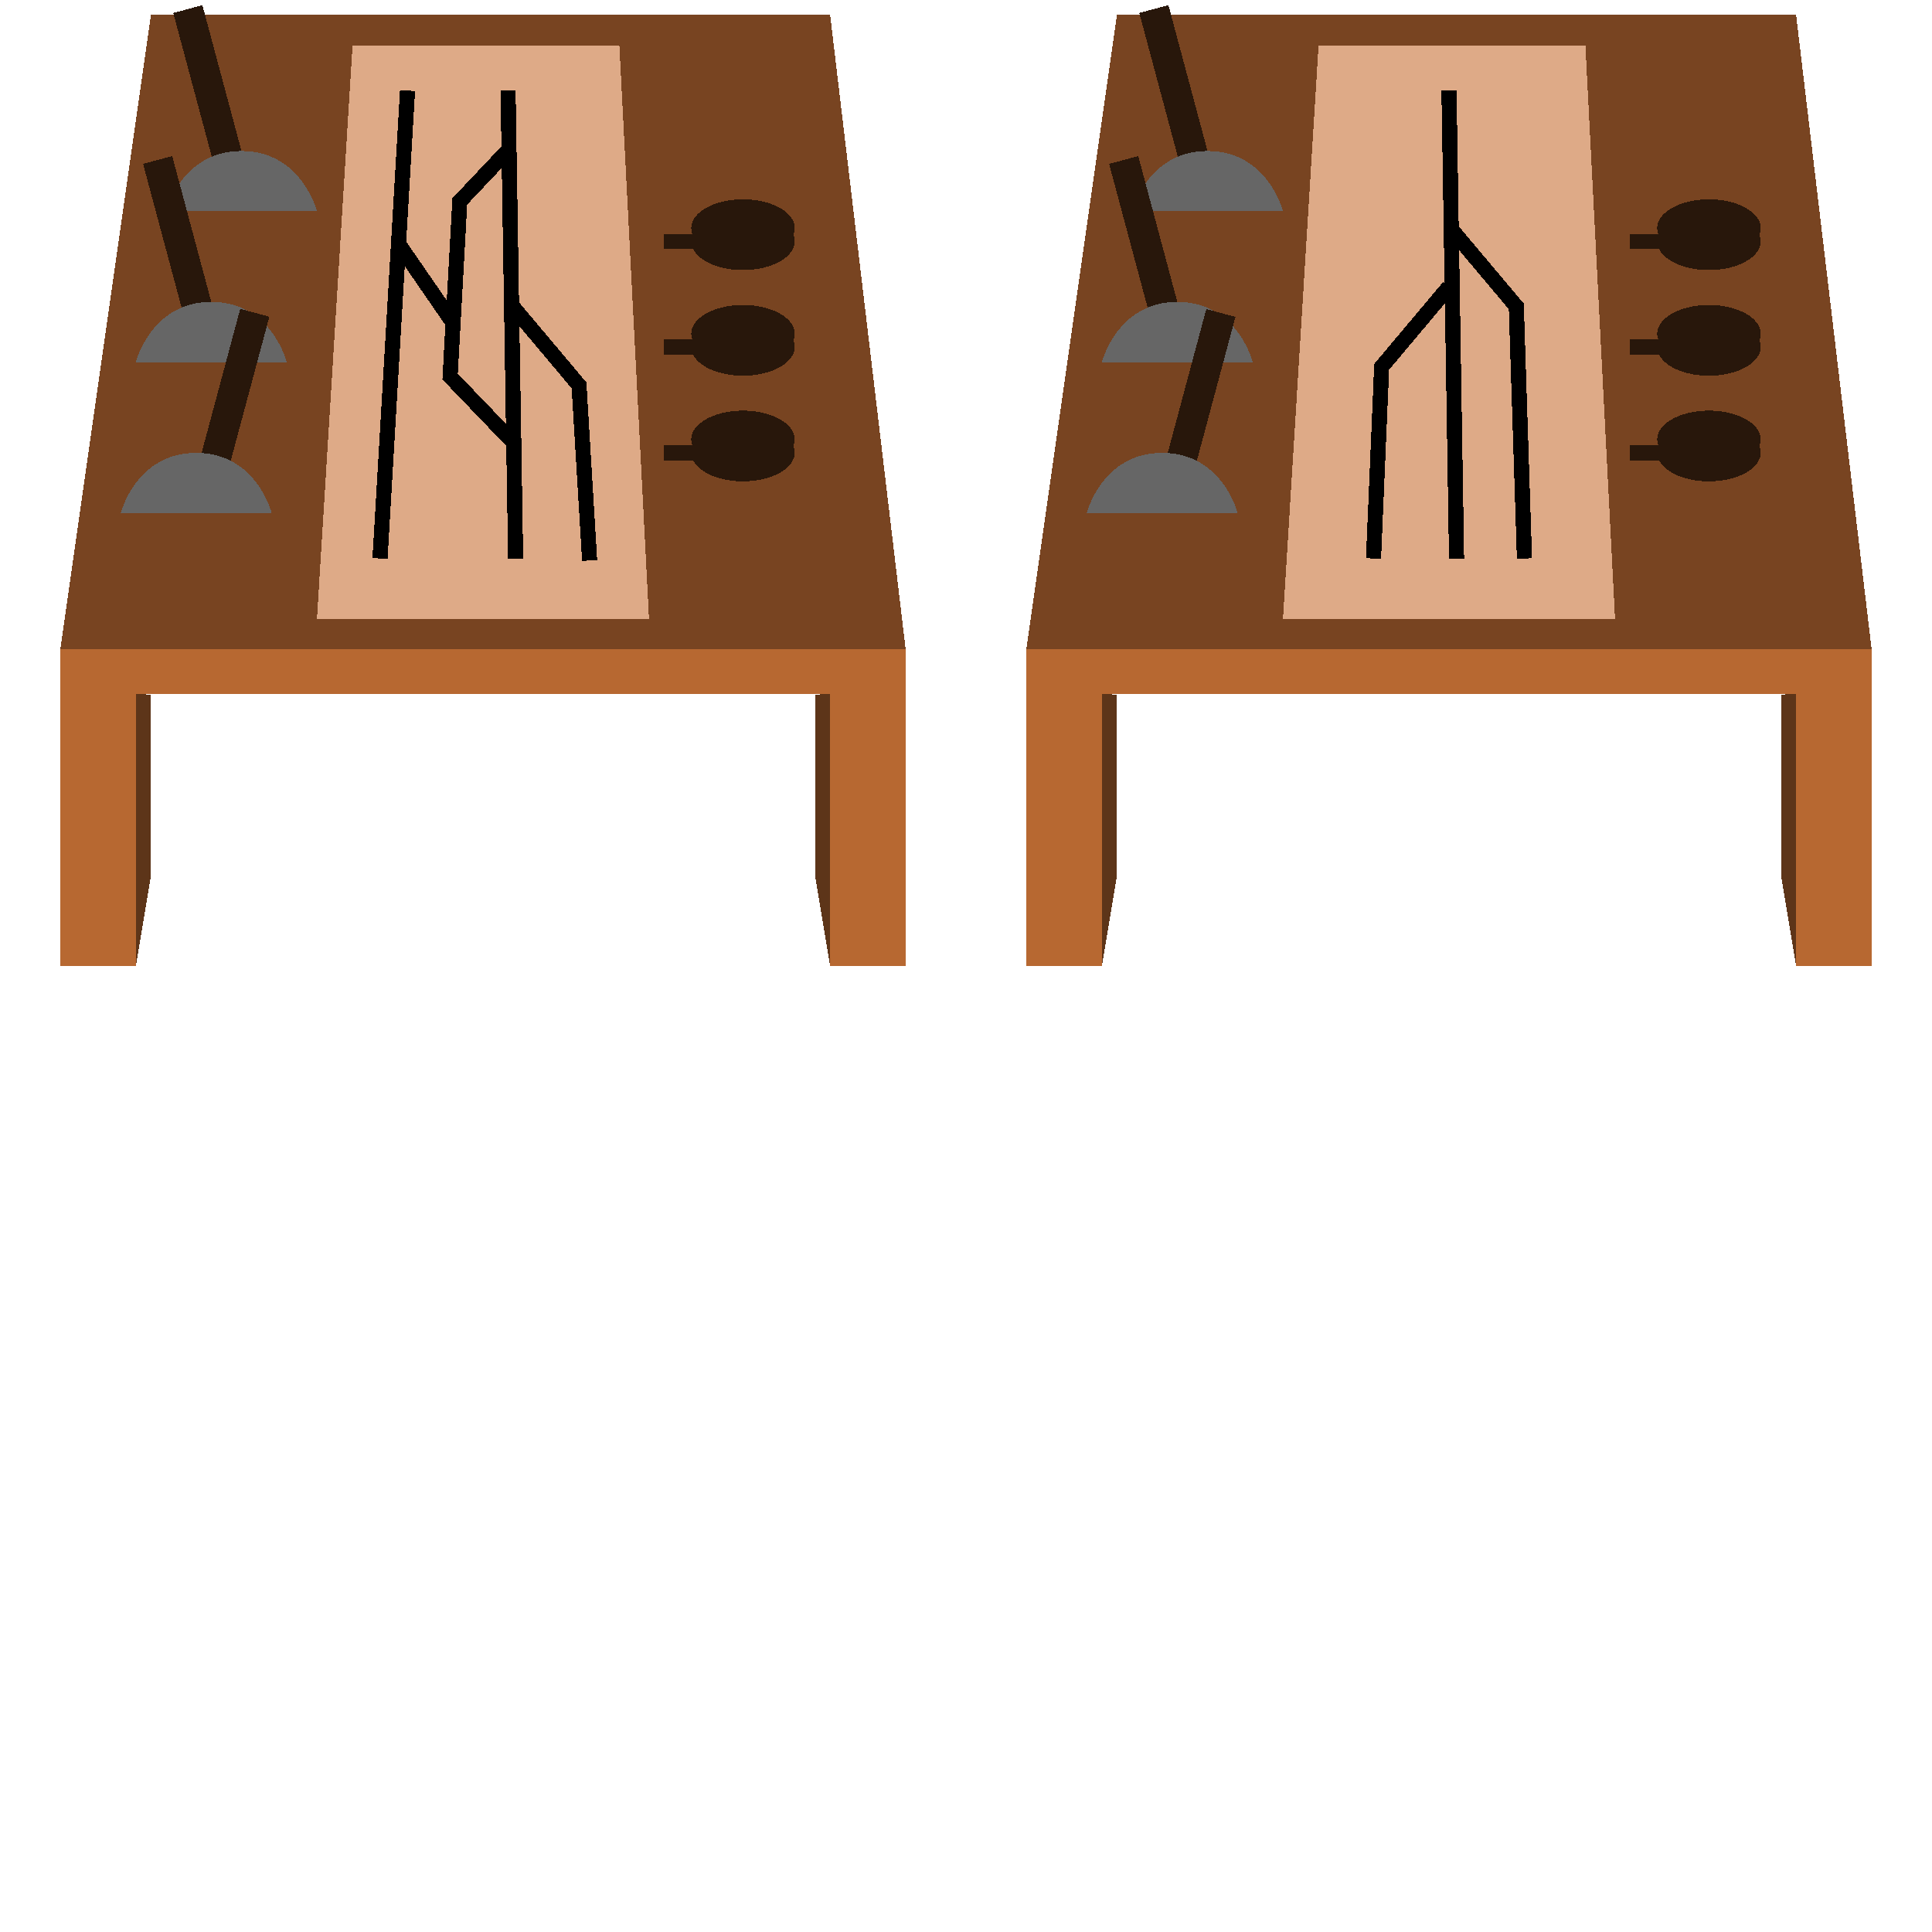 <?xml version="1.0" encoding="UTF-8" standalone="no"?>
<!-- Created with Inkscape (http://www.inkscape.org/) -->

<svg
   xmlns:dc="http://purl.org/dc/elements/1.1/"
   xmlns:cc="http://creativecommons.org/ns#"
   xmlns:rdf="http://www.w3.org/1999/02/22-rdf-syntax-ns#"
   xmlns:svg="http://www.w3.org/2000/svg"
   xmlns="http://www.w3.org/2000/svg"
   xmlns:sodipodi="http://sodipodi.sourceforge.net/DTD/sodipodi-0.dtd"
   xmlns:inkscape="http://www.inkscape.org/namespaces/inkscape"
   width="128"
   height="128"
   viewBox="0 0 33.867 33.867"
   version="1.1"
   id="svg8"
   inkscape:version="0.92.5 (2060ec1f9f, 2020-04-08)"
   sodipodi:docname="cellar-tiles.svg"
   shape-rendering="crispEdges"
   inkscape:export-filename="cellar-tiles.png"
   inkscape:export-xdpi="96"
   inkscape:export-ydpi="96">
  <defs
     id="defs2">
    <inkscape:perspective
       sodipodi:type="inkscape:persp3d"
       inkscape:vp_x="-26.359476 : 62.099034 : 0"
       inkscape:vp_y="2.3142931e-13 : 3779.5274 : 0"
       inkscape:vp_z="67.461921 : 0 : 0"
       inkscape:persp3d-origin="19.145689 : -15.699515 : 1"
       id="perspective948" />
    <inkscape:perspective
       sodipodi:type="inkscape:persp3d"
       inkscape:vp_x="7.2706201 : 46.500347 : 1"
       inkscape:vp_y="0 : 999.99998 : 0"
       inkscape:vp_z="24.79878 : 0 : 0"
       inkscape:persp3d-origin="-0.18781734 : 24.778197 : 1"
       id="perspective888" />
  </defs>
  <sodipodi:namedview
     id="base"
     pagecolor="#ffffff"
     bordercolor="#666666"
     borderopacity="1.0"
     inkscape:pageopacity="0.0"
     inkscape:pageshadow="2"
     inkscape:zoom="22.4"
     inkscape:cx="91.45652"
     inkscape:cy="106.56336"
     inkscape:document-units="px"
     inkscape:current-layer="layer1"
     showgrid="true"
     units="px"
     inkscape:window-width="1920"
     inkscape:window-height="1151"
     inkscape:window-x="0"
     inkscape:window-y="25"
     inkscape:window-maximized="1"
     inkscape:snap-global="true">
    <inkscape:grid
       type="xygrid"
       id="grid10"
       empspacing="8" />
    <inkscape:grid
       type="xygrid"
       id="grid12"
       spacingx="8.467"
       spacingy="8.467"
       color="#ff3f3f"
       opacity="0.125"
       empcolor="#ff3f3f"
       empopacity="0.251"
       empspacing="5" />
  </sodipodi:namedview>
  <g
     inkscape:label="Ebene 1"
     inkscape:groupmode="layer"
     id="layer1"
     transform="translate(0,-263.133)">
    <path
       style="fill:#784421;fill-opacity:1;fill-rule:evenodd;stroke:none;stroke-width:0.265px;stroke-linecap:butt;stroke-linejoin:miter;stroke-opacity:1"
       d="m 1.058,274.51 1.587,-11.113 H 14.552 L 15.875,274.51 H 1.058"
       id="path950"
       inkscape:connector-curvature="0"
       sodipodi:nodetypes="ccccc" />
    <rect
       style="fill:#28170b;fill-opacity:1;stroke:none;stroke-width:0.714;stroke-linecap:round;stroke-linejoin:round;stroke-miterlimit:4;stroke-dasharray:none;stroke-dashoffset:0;stroke-opacity:1"
       id="rect978"
       width="0.529"
       height="2.646"
       x="-65.229"
       y="255.173"
       transform="rotate(-15)" />
    <path
       sodipodi:nodetypes="ccccc"
       inkscape:connector-curvature="0"
       id="path964"
       d="m 5.556,273.981 0.624,-10.054 h 4.677 l 0.52,10.054 H 5.556"
       style="fill:#deaa87;fill-opacity:1;fill-rule:evenodd;stroke:none;stroke-width:0.265px;stroke-linecap:butt;stroke-linejoin:miter;stroke-opacity:1" />
    <path
       style="fill:#b76831;fill-rule:evenodd;stroke:none;stroke-width:0.265px;stroke-linecap:butt;stroke-linejoin:miter;stroke-opacity:1;fill-opacity:1"
       d="m 1.058,275.304 v 4.763 H 2.381 v -4.763 z"
       id="path952"
       inkscape:connector-curvature="0" />
    <path
       style="fill:#5d3519;fill-rule:evenodd;stroke:none;stroke-width:0.265px;stroke-linecap:butt;stroke-linejoin:miter;stroke-opacity:1;fill-opacity:1"
       d="m 2.381,275.304 v 4.763 l 0.265,-1.587 v -3.175 z"
       id="path954"
       inkscape:connector-curvature="0" />
    <path
       inkscape:connector-curvature="0"
       id="path956"
       d="m 14.552,275.304 v 4.763 H 15.875 v -4.763 z"
       style="fill:#b76831;fill-opacity:1;fill-rule:evenodd;stroke:none;stroke-width:0.265px;stroke-linecap:butt;stroke-linejoin:miter;stroke-opacity:1" />
    <path
       inkscape:connector-curvature="0"
       id="path958"
       d="m 14.552,275.304 v 4.763 l -0.265,-1.587 v -3.175 z"
       style="fill:#5d3519;fill-opacity:1;fill-rule:evenodd;stroke:none;stroke-width:0.265px;stroke-linecap:butt;stroke-linejoin:miter;stroke-opacity:1" />
    <path
       style="fill:#b76831;fill-rule:evenodd;stroke:none;stroke-width:0.265px;stroke-linecap:butt;stroke-linejoin:miter;stroke-opacity:1;fill-opacity:1"
       d="m 1.058,274.51 v 0.794 H 15.875 v -0.794 z"
       id="path960"
       inkscape:connector-curvature="0" />
    <path
       style="fill:none;fill-rule:evenodd;stroke:#000000;stroke-width:0.265px;stroke-linecap:butt;stroke-linejoin:miter;stroke-opacity:1"
       d="M 6.661,272.923 7.144,264.721"
       id="path966"
       inkscape:connector-curvature="0" />
    <path
       inkscape:connector-curvature="0"
       id="path968"
       d="M 9.039,272.929 8.906,264.714"
       style="fill:none;fill-rule:evenodd;stroke:#000000;stroke-width:0.265px;stroke-linecap:butt;stroke-linejoin:miter;stroke-opacity:1" />
    <path
       style="fill:none;fill-rule:evenodd;stroke:#000000;stroke-width:0.265px;stroke-linecap:butt;stroke-linejoin:miter;stroke-opacity:1"
       d="m 8.97,270.858 -1.08,-1.124 0.17,-3.071 0.835,-0.883"
       id="path970"
       inkscape:connector-curvature="0" />
    <path
       inkscape:connector-curvature="0"
       id="path972"
       d="m 10.336,272.958 -0.186,-3.07 -1.18,-1.402"
       style="fill:none;fill-rule:evenodd;stroke:#000000;stroke-width:0.265px;stroke-linecap:butt;stroke-linejoin:miter;stroke-opacity:1" />
    <path
       style="fill:none;fill-rule:evenodd;stroke:#000000;stroke-width:0.265px;stroke-linecap:butt;stroke-linejoin:miter;stroke-opacity:1"
       d="M 7.943,268.795 7.016,267.45"
       id="path974"
       inkscape:connector-curvature="0" />
    <path
       style="fill:#666666;fill-opacity:1;fill-rule:evenodd;stroke:none;stroke-width:0.265px;stroke-linecap:butt;stroke-linejoin:miter;stroke-opacity:1"
       d="m 2.91,266.838 h 2.646 c 0,0 -0.265,-1.058 -1.323,-1.058 -1.058,0 -1.323,1.058 -1.323,1.058 z"
       id="path976"
       inkscape:connector-curvature="0"
       sodipodi:nodetypes="ccsc" />
    <rect
       transform="rotate(-15)"
       y="257.591"
       x="-66.425"
       height="2.646"
       width="0.529"
       id="rect980"
       style="fill:#28170b;fill-opacity:1;stroke:none;stroke-width:0.714;stroke-linecap:round;stroke-linejoin:round;stroke-miterlimit:4;stroke-dasharray:none;stroke-dashoffset:0;stroke-opacity:1" />
    <path
       sodipodi:nodetypes="ccsc"
       inkscape:connector-curvature="0"
       id="path982"
       d="m 2.381,269.483 h 2.646 c 0,0 -0.265,-1.058 -1.323,-1.058 -1.058,0 -1.323,1.058 -1.323,1.058 z"
       style="fill:#666666;fill-opacity:1;fill-rule:evenodd;stroke:none;stroke-width:0.265px;stroke-linecap:butt;stroke-linejoin:miter;stroke-opacity:1" />
    <rect
       style="fill:#28170b;fill-opacity:1;stroke:none;stroke-width:0.714;stroke-linecap:round;stroke-linejoin:round;stroke-miterlimit:4;stroke-dasharray:none;stroke-dashoffset:0;stroke-opacity:1"
       id="rect984"
       width="0.529"
       height="2.646"
       x="-74.133"
       y="258.265"
       transform="matrix(-0.966,-0.259,-0.259,0.966,0,0)" />
    <path
       style="fill:#666666;fill-opacity:1;fill-rule:evenodd;stroke:none;stroke-width:0.265px;stroke-linecap:butt;stroke-linejoin:miter;stroke-opacity:1"
       d="m 2.117,272.129 h 2.646 c 0,0 -0.265,-1.058 -1.323,-1.058 -1.058,0 -1.323,1.058 -1.323,1.058 z"
       id="path986"
       inkscape:connector-curvature="0"
       sodipodi:nodetypes="ccsc" />
    <ellipse
       style="fill:#28170b;fill-opacity:1;stroke:none;stroke-width:0.714;stroke-linecap:round;stroke-linejoin:round;stroke-miterlimit:4;stroke-dasharray:none;stroke-dashoffset:0;stroke-opacity:1"
       id="path988"
       cx="13.024"
       cy="267.364"
       rx="0.907"
       ry="0.503" />
    <path
       style="fill:none;fill-rule:evenodd;stroke:#28170b;stroke-width:0.265px;stroke-linecap:butt;stroke-linejoin:miter;stroke-opacity:1"
       d="M 12.171,267.367 H 11.642"
       id="path1288"
       inkscape:connector-curvature="0"
       sodipodi:nodetypes="cc" />
    <ellipse
       ry="0.503"
       rx="0.907"
       cy="267.13"
       cx="13.024"
       id="ellipse1290"
       style="fill:#28170b;fill-opacity:1;stroke:none;stroke-width:0.714;stroke-linecap:round;stroke-linejoin:round;stroke-miterlimit:4;stroke-dasharray:none;stroke-dashoffset:0;stroke-opacity:1" />
    <ellipse
       ry="0.503"
       rx="0.907"
       cy="269.216"
       cx="13.024"
       id="ellipse1292"
       style="fill:#28170b;fill-opacity:1;stroke:none;stroke-width:0.714;stroke-linecap:round;stroke-linejoin:round;stroke-miterlimit:4;stroke-dasharray:none;stroke-dashoffset:0;stroke-opacity:1" />
    <path
       sodipodi:nodetypes="cc"
       inkscape:connector-curvature="0"
       id="path1294"
       d="M 12.171,269.219 H 11.642"
       style="fill:none;fill-rule:evenodd;stroke:#28170b;stroke-width:0.265px;stroke-linecap:butt;stroke-linejoin:miter;stroke-opacity:1" />
    <ellipse
       style="fill:#28170b;fill-opacity:1;stroke:none;stroke-width:0.714;stroke-linecap:round;stroke-linejoin:round;stroke-miterlimit:4;stroke-dasharray:none;stroke-dashoffset:0;stroke-opacity:1"
       id="ellipse1296"
       cx="13.024"
       cy="268.982"
       rx="0.907"
       ry="0.503" />
    <ellipse
       style="fill:#28170b;fill-opacity:1;stroke:none;stroke-width:0.714;stroke-linecap:round;stroke-linejoin:round;stroke-miterlimit:4;stroke-dasharray:none;stroke-dashoffset:0;stroke-opacity:1"
       id="ellipse1298"
       cx="13.024"
       cy="271.068"
       rx="0.907"
       ry="0.503" />
    <path
       style="fill:none;fill-rule:evenodd;stroke:#28170b;stroke-width:0.265px;stroke-linecap:butt;stroke-linejoin:miter;stroke-opacity:1"
       d="M 12.171,271.071 H 11.642"
       id="path1300"
       inkscape:connector-curvature="0"
       sodipodi:nodetypes="cc" />
    <ellipse
       ry="0.503"
       rx="0.907"
       cy="270.834"
       cx="13.024"
       id="ellipse1302"
       style="fill:#28170b;fill-opacity:1;stroke:none;stroke-width:0.714;stroke-linecap:round;stroke-linejoin:round;stroke-miterlimit:4;stroke-dasharray:none;stroke-dashoffset:0;stroke-opacity:1" />
    <path
       sodipodi:nodetypes="ccccc"
       inkscape:connector-curvature="0"
       id="path1304"
       d="m 17.992,274.51 1.587,-11.113 h 11.906 l 1.323,11.113 H 17.992"
       style="fill:#784421;fill-opacity:1;fill-rule:evenodd;stroke:none;stroke-width:0.265px;stroke-linecap:butt;stroke-linejoin:miter;stroke-opacity:1" />
    <rect
       transform="rotate(-15)"
       y="259.555"
       x="-48.872"
       height="2.646"
       width="0.529"
       id="rect1306"
       style="fill:#28170b;fill-opacity:1;stroke:none;stroke-width:0.714;stroke-linecap:round;stroke-linejoin:round;stroke-miterlimit:4;stroke-dasharray:none;stroke-dashoffset:0;stroke-opacity:1" />
    <path
       style="fill:#deaa87;fill-opacity:1;fill-rule:evenodd;stroke:none;stroke-width:0.265px;stroke-linecap:butt;stroke-linejoin:miter;stroke-opacity:1"
       d="m 22.49,273.981 0.624,-10.054 h 4.677 l 0.52,10.054 h -5.821"
       id="path1308"
       inkscape:connector-curvature="0"
       sodipodi:nodetypes="ccccc" />
    <path
       inkscape:connector-curvature="0"
       id="path1310"
       d="m 17.992,275.304 v 4.763 h 1.323 v -4.763 z"
       style="fill:#b76831;fill-opacity:1;fill-rule:evenodd;stroke:none;stroke-width:0.265px;stroke-linecap:butt;stroke-linejoin:miter;stroke-opacity:1" />
    <path
       inkscape:connector-curvature="0"
       id="path1312"
       d="m 19.315,275.304 v 4.763 l 0.265,-1.587 v -3.175 z"
       style="fill:#5d3519;fill-opacity:1;fill-rule:evenodd;stroke:none;stroke-width:0.265px;stroke-linecap:butt;stroke-linejoin:miter;stroke-opacity:1" />
    <path
       style="fill:#b76831;fill-opacity:1;fill-rule:evenodd;stroke:none;stroke-width:0.265px;stroke-linecap:butt;stroke-linejoin:miter;stroke-opacity:1"
       d="m 31.485,275.304 v 4.763 h 1.323 v -4.763 z"
       id="path1314"
       inkscape:connector-curvature="0" />
    <path
       style="fill:#5d3519;fill-opacity:1;fill-rule:evenodd;stroke:none;stroke-width:0.265px;stroke-linecap:butt;stroke-linejoin:miter;stroke-opacity:1"
       d="m 31.485,275.304 v 4.763 l -0.265,-1.587 v -3.175 z"
       id="path1316"
       inkscape:connector-curvature="0" />
    <path
       inkscape:connector-curvature="0"
       id="path1318"
       d="m 17.992,274.51 v 0.794 h 14.817 v -0.794 z"
       style="fill:#b76831;fill-opacity:1;fill-rule:evenodd;stroke:none;stroke-width:0.265px;stroke-linecap:butt;stroke-linejoin:miter;stroke-opacity:1" />
    <path
       style="fill:none;fill-rule:evenodd;stroke:#000000;stroke-width:0.265px;stroke-linecap:butt;stroke-linejoin:miter;stroke-opacity:1"
       d="M 25.533,272.929 25.4,264.714"
       id="path1322"
       inkscape:connector-curvature="0" />
    <path
       style="fill:none;fill-rule:evenodd;stroke:#000000;stroke-width:0.265px;stroke-linecap:butt;stroke-linejoin:miter;stroke-opacity:1"
       d="M 26.723,272.923 26.58,268.504 25.4,267.102"
       id="path1326"
       inkscape:connector-curvature="0"
       sodipodi:nodetypes="ccc" />
    <path
       sodipodi:nodetypes="ccsc"
       inkscape:connector-curvature="0"
       id="path1330"
       d="m 19.844,266.838 h 2.646 c 0,0 -0.265,-1.058 -1.323,-1.058 -1.058,0 -1.323,1.058 -1.323,1.058 z"
       style="fill:#666666;fill-opacity:1;fill-rule:evenodd;stroke:none;stroke-width:0.265px;stroke-linecap:butt;stroke-linejoin:miter;stroke-opacity:1" />
    <rect
       style="fill:#28170b;fill-opacity:1;stroke:none;stroke-width:0.714;stroke-linecap:round;stroke-linejoin:round;stroke-miterlimit:4;stroke-dasharray:none;stroke-dashoffset:0;stroke-opacity:1"
       id="rect1332"
       width="0.529"
       height="2.646"
       x="-50.068"
       y="261.974"
       transform="rotate(-15)" />
    <path
       style="fill:#666666;fill-opacity:1;fill-rule:evenodd;stroke:none;stroke-width:0.265px;stroke-linecap:butt;stroke-linejoin:miter;stroke-opacity:1"
       d="m 19.315,269.483 h 2.646 c 0,0 -0.265,-1.058 -1.323,-1.058 -1.058,0 -1.323,1.058 -1.323,1.058 z"
       id="path1334"
       inkscape:connector-curvature="0"
       sodipodi:nodetypes="ccsc" />
    <rect
       transform="matrix(-0.966,-0.259,-0.259,0.966,0,0)"
       y="253.883"
       x="-90.489"
       height="2.646"
       width="0.529"
       id="rect1336"
       style="fill:#28170b;fill-opacity:1;stroke:none;stroke-width:0.714;stroke-linecap:round;stroke-linejoin:round;stroke-miterlimit:4;stroke-dasharray:none;stroke-dashoffset:0;stroke-opacity:1" />
    <path
       sodipodi:nodetypes="ccsc"
       inkscape:connector-curvature="0"
       id="path1338"
       d="m 19.05,272.129 h 2.646 c 0,0 -0.265,-1.058 -1.323,-1.058 -1.058,0 -1.323,1.058 -1.323,1.058 z"
       style="fill:#666666;fill-opacity:1;fill-rule:evenodd;stroke:none;stroke-width:0.265px;stroke-linecap:butt;stroke-linejoin:miter;stroke-opacity:1" />
    <ellipse
       ry="0.503"
       rx="0.907"
       cy="267.364"
       cx="29.957"
       id="ellipse1340"
       style="fill:#28170b;fill-opacity:1;stroke:none;stroke-width:0.714;stroke-linecap:round;stroke-linejoin:round;stroke-miterlimit:4;stroke-dasharray:none;stroke-dashoffset:0;stroke-opacity:1" />
    <path
       sodipodi:nodetypes="cc"
       inkscape:connector-curvature="0"
       id="path1342"
       d="M 29.104,267.367 H 28.575"
       style="fill:none;fill-rule:evenodd;stroke:#28170b;stroke-width:0.265px;stroke-linecap:butt;stroke-linejoin:miter;stroke-opacity:1" />
    <ellipse
       style="fill:#28170b;fill-opacity:1;stroke:none;stroke-width:0.714;stroke-linecap:round;stroke-linejoin:round;stroke-miterlimit:4;stroke-dasharray:none;stroke-dashoffset:0;stroke-opacity:1"
       id="ellipse1344"
       cx="29.957"
       cy="267.13"
       rx="0.907"
       ry="0.503" />
    <ellipse
       style="fill:#28170b;fill-opacity:1;stroke:none;stroke-width:0.714;stroke-linecap:round;stroke-linejoin:round;stroke-miterlimit:4;stroke-dasharray:none;stroke-dashoffset:0;stroke-opacity:1"
       id="ellipse1346"
       cx="29.957"
       cy="269.216"
       rx="0.907"
       ry="0.503" />
    <path
       style="fill:none;fill-rule:evenodd;stroke:#28170b;stroke-width:0.265px;stroke-linecap:butt;stroke-linejoin:miter;stroke-opacity:1"
       d="M 29.104,269.219 H 28.575"
       id="path1348"
       inkscape:connector-curvature="0"
       sodipodi:nodetypes="cc" />
    <ellipse
       ry="0.503"
       rx="0.907"
       cy="268.982"
       cx="29.957"
       id="ellipse1350"
       style="fill:#28170b;fill-opacity:1;stroke:none;stroke-width:0.714;stroke-linecap:round;stroke-linejoin:round;stroke-miterlimit:4;stroke-dasharray:none;stroke-dashoffset:0;stroke-opacity:1" />
    <ellipse
       ry="0.503"
       rx="0.907"
       cy="271.068"
       cx="29.957"
       id="ellipse1352"
       style="fill:#28170b;fill-opacity:1;stroke:none;stroke-width:0.714;stroke-linecap:round;stroke-linejoin:round;stroke-miterlimit:4;stroke-dasharray:none;stroke-dashoffset:0;stroke-opacity:1" />
    <path
       sodipodi:nodetypes="cc"
       inkscape:connector-curvature="0"
       id="path1354"
       d="M 29.104,271.071 H 28.575"
       style="fill:none;fill-rule:evenodd;stroke:#28170b;stroke-width:0.265px;stroke-linecap:butt;stroke-linejoin:miter;stroke-opacity:1" />
    <ellipse
       style="fill:#28170b;fill-opacity:1;stroke:none;stroke-width:0.714;stroke-linecap:round;stroke-linejoin:round;stroke-miterlimit:4;stroke-dasharray:none;stroke-dashoffset:0;stroke-opacity:1"
       id="ellipse1356"
       cx="29.957"
       cy="270.834"
       rx="0.907"
       ry="0.503" />
    <path
       sodipodi:nodetypes="ccc"
       inkscape:connector-curvature="0"
       id="path1358"
       d="M 24.077,272.923 24.22,269.563 25.4,268.16"
       style="fill:none;fill-rule:evenodd;stroke:#000000;stroke-width:0.265px;stroke-linecap:butt;stroke-linejoin:miter;stroke-opacity:1" />
  </g>
</svg>
